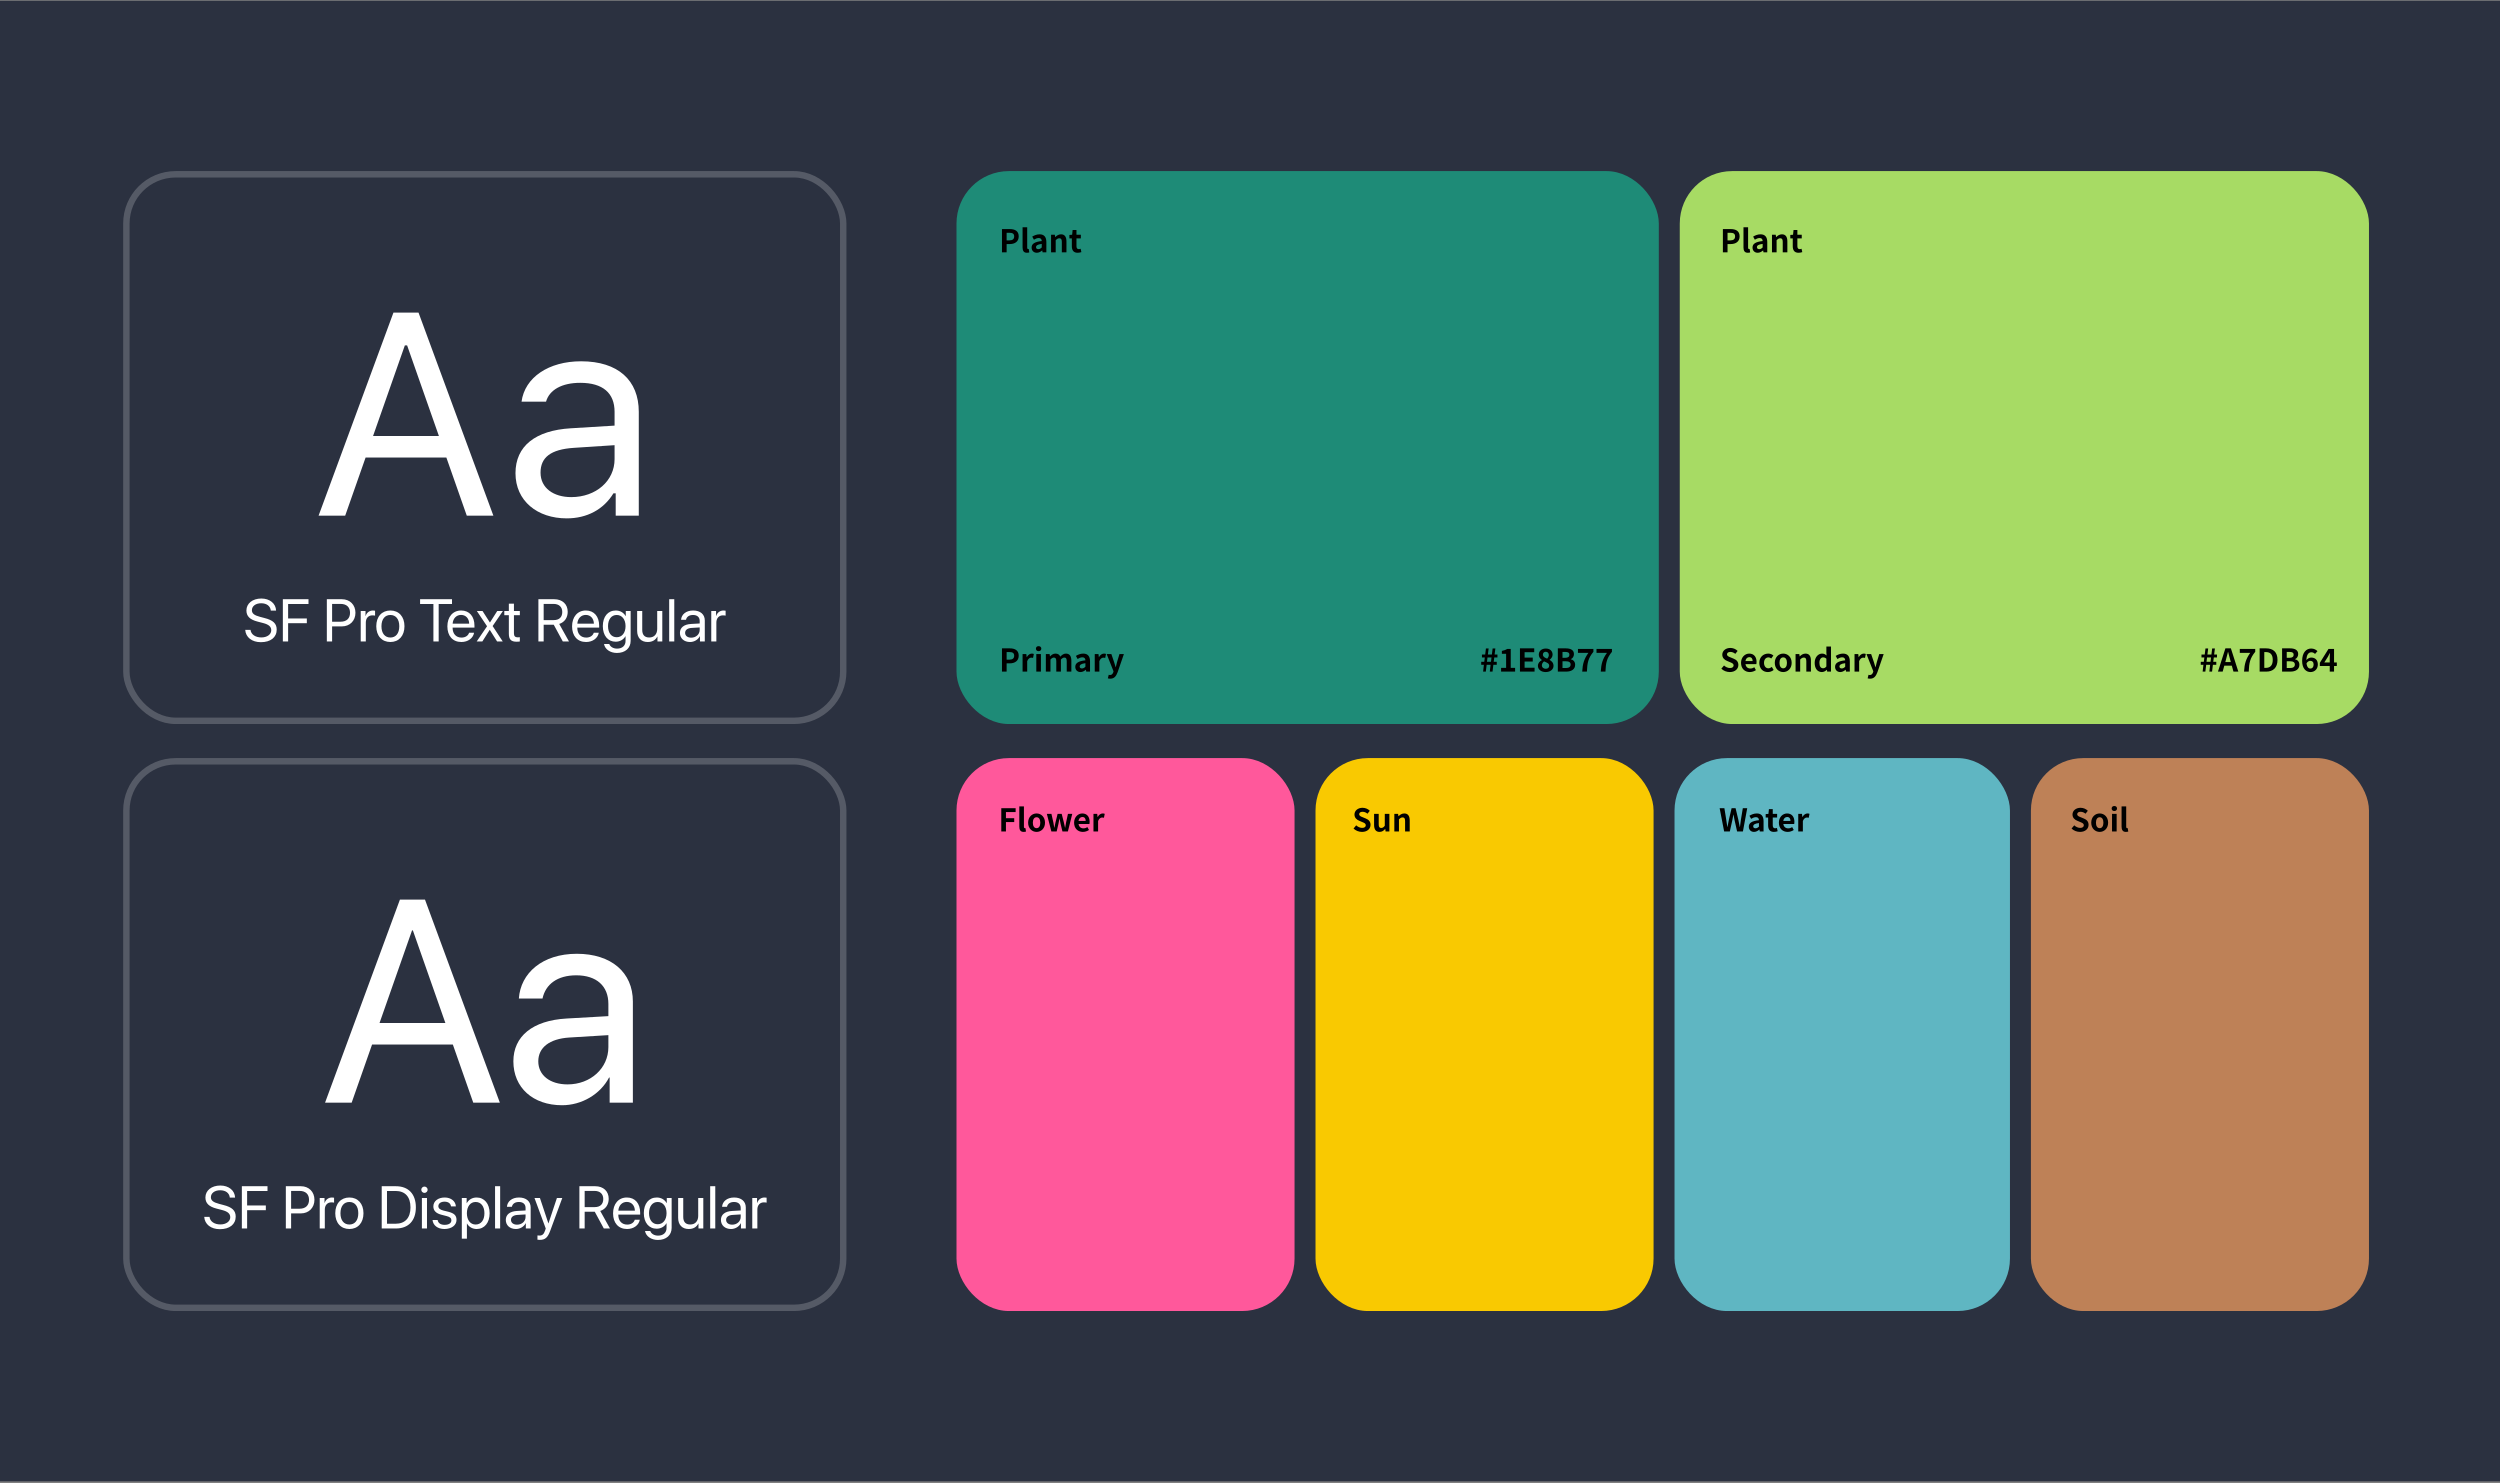 <svg width="954" height="566" viewBox="0 0 954 566" fill="none" xmlns="http://www.w3.org/2000/svg">
<rect x="0" y="0" width="954" height="566" fill="#808080" stroke="none"/>
<rect width="954" height="565" transform="translate(0 0.289)" fill="#2B3140"/>
<rect x="48.226" y="66.515" width="273.548" height="208.548" rx="18.774" stroke="white" stroke-opacity="0.2" stroke-width="2.452"/>
<path d="M178.125 196.789L170.337 174.606H139.507L131.719 196.789H121.567L150.142 119.284H159.702L188.276 196.789H178.125ZM154.492 131.799L142.353 166.389H167.49L155.352 131.799H154.492ZM217.978 189.699C227.485 189.699 234.521 183.469 234.521 175.197V169.88L218.945 170.9C210.137 171.491 206.269 174.553 206.269 180.354C206.269 186.262 211.265 189.699 217.978 189.699ZM216.26 197.81C205.034 197.81 196.709 191.149 196.709 180.568C196.709 170.202 204.336 164.24 217.817 163.435L234.521 162.414V157.15C234.521 150.007 230.063 146.086 221.416 146.086C214.487 146.086 209.653 148.718 208.364 153.283H199.019C200.254 143.991 209.385 137.868 221.738 137.868C235.864 137.868 243.76 145.119 243.76 157.15V196.789H234.951V188.249H234.092C230.332 194.426 223.994 197.81 216.26 197.81Z" fill="white"/>
<path d="M93.575 240.352H95.598C95.788 242.096 97.442 243.247 99.744 243.247C101.923 243.247 103.51 242.096 103.51 240.509C103.51 239.146 102.56 238.307 100.392 237.749L98.325 237.212C95.352 236.452 94.033 235.145 94.033 232.954C94.033 230.272 96.38 228.395 99.733 228.395C102.94 228.395 105.264 230.295 105.354 232.999H103.342C103.163 231.267 101.767 230.205 99.666 230.205C97.576 230.205 96.123 231.289 96.123 232.865C96.123 234.083 97.017 234.81 99.207 235.379L100.895 235.826C104.236 236.665 105.588 237.95 105.588 240.263C105.588 243.213 103.264 245.057 99.554 245.057C96.134 245.057 93.765 243.202 93.575 240.352ZM109.947 244.789H107.935V228.663H117.725V230.474H109.947V236.016H117.088V237.805H109.947V244.789ZM124.721 228.663H130.476C133.504 228.663 135.639 230.786 135.639 233.837C135.639 236.899 133.482 239.034 130.453 239.034H126.732V244.789H124.721V228.663ZM126.732 230.451V237.246H129.951C132.253 237.246 133.571 235.983 133.571 233.837C133.571 231.703 132.264 230.451 129.951 230.451H126.732ZM137.65 244.789V233.167H139.483V235.067H139.528C139.908 233.781 140.981 232.966 142.344 232.966C142.679 232.966 142.97 233.022 143.126 233.044V234.932C142.97 234.877 142.556 234.821 142.087 234.821C140.578 234.821 139.595 235.905 139.595 237.547V244.789H137.65ZM148.971 244.99C145.752 244.99 143.584 242.677 143.584 238.978C143.584 235.268 145.752 232.966 148.971 232.966C152.178 232.966 154.346 235.268 154.346 238.978C154.346 242.677 152.178 244.99 148.971 244.99ZM148.971 243.28C151.027 243.28 152.368 241.716 152.368 238.978C152.368 236.24 151.027 234.675 148.971 234.675C146.915 234.675 145.562 236.24 145.562 238.978C145.562 241.716 146.915 243.28 148.971 243.28ZM167.399 244.789H165.387V230.474H160.303V228.663H172.484V230.474H167.399V244.789ZM175.948 234.653C174.126 234.653 172.852 236.05 172.73 237.983H179.044C178.999 236.039 177.781 234.653 175.948 234.653ZM178.999 241.459H180.91C180.575 243.493 178.608 244.99 176.071 244.99C172.741 244.99 170.718 242.677 170.718 239.023C170.718 235.413 172.774 232.966 175.982 232.966C179.122 232.966 181.055 235.245 181.055 238.766V239.503H172.718V239.615C172.718 241.839 174.026 243.303 176.116 243.303C177.591 243.303 178.675 242.554 178.999 241.459ZM186.911 240.364H186.866L184.061 244.789H181.904L185.86 238.978L181.971 233.167H184.139L186.933 237.525H186.978L189.738 233.167H191.906L187.984 238.9L191.85 244.789H189.694L186.911 240.364ZM194.175 230.362H196.119V233.167H198.377V234.765H196.119V241.671C196.119 242.733 196.566 243.213 197.561 243.213C197.784 243.213 198.231 243.18 198.366 243.157V244.789C198.131 244.845 197.594 244.878 197.136 244.878C195.002 244.878 194.175 244.007 194.175 241.772V234.765H192.443V233.167H194.175V230.362ZM207.462 230.451V236.631H211.318C213.385 236.631 214.559 235.514 214.559 233.536C214.559 231.602 213.307 230.451 211.228 230.451H207.462ZM207.462 238.408V244.789H205.451V228.663H211.497C214.603 228.663 216.637 230.563 216.637 233.469C216.637 235.715 215.419 237.458 213.396 238.095L217.129 244.789H214.771L211.318 238.408H207.462ZM223.532 234.653C221.711 234.653 220.437 236.05 220.314 237.983H226.628C226.583 236.039 225.365 234.653 223.532 234.653ZM226.583 241.459H228.494C228.159 243.493 226.192 244.99 223.655 244.99C220.325 244.99 218.302 242.677 218.302 239.023C218.302 235.413 220.359 232.966 223.566 232.966C226.706 232.966 228.639 235.245 228.639 238.766V239.503H220.303V239.615C220.303 241.839 221.61 243.303 223.7 243.303C225.175 243.303 226.259 242.554 226.583 241.459ZM235.333 243.169C237.356 243.169 238.708 241.492 238.708 238.933C238.708 236.374 237.356 234.675 235.333 234.675C233.333 234.675 232.026 236.329 232.026 238.933C232.026 241.537 233.333 243.169 235.333 243.169ZM235.4 249.17C232.841 249.17 230.819 247.728 230.494 245.75H232.495C232.875 246.812 234.026 247.516 235.479 247.516C237.49 247.516 238.708 246.354 238.708 244.621V242.789H238.664C237.948 244.051 236.574 244.878 234.942 244.878C231.981 244.878 230.036 242.543 230.036 238.933C230.036 235.29 231.981 232.966 234.987 232.966C236.63 232.966 237.993 233.77 238.764 235.122H238.798V233.167H240.653V244.554C240.653 247.326 238.608 249.17 235.4 249.17ZM252.733 233.167V244.789H250.889V242.9H250.845C250.152 244.241 248.945 244.99 247.157 244.99C244.62 244.99 243.134 243.347 243.134 240.71V233.167H245.078V240.364C245.078 242.252 245.961 243.269 247.76 243.269C249.649 243.269 250.789 241.973 250.789 239.995V233.167H252.733ZM255.359 244.789V228.663H257.304V244.789H255.359ZM263.763 243.336C265.596 243.336 267.004 242.051 267.004 240.375V239.425L263.897 239.615C262.333 239.715 261.439 240.408 261.439 241.504C261.439 242.61 262.366 243.336 263.763 243.336ZM263.327 244.99C261.014 244.99 259.461 243.593 259.461 241.504C259.461 239.514 260.992 238.263 263.674 238.106L267.004 237.916V236.944C267.004 235.525 266.065 234.675 264.456 234.675C262.959 234.675 262.02 235.379 261.774 236.519H259.897C260.031 234.508 261.752 232.966 264.501 232.966C267.228 232.966 268.949 234.441 268.949 236.754V244.789H267.105V242.789H267.06C266.367 244.119 264.892 244.99 263.327 244.99ZM271.418 244.789V233.167H273.251V235.067H273.296C273.676 233.781 274.749 232.966 276.112 232.966C276.447 232.966 276.738 233.022 276.894 233.044V234.932C276.738 234.877 276.324 234.821 275.855 234.821C274.346 234.821 273.363 235.905 273.363 237.547V244.789H271.418Z" fill="white"/>
<rect x="48.226" y="290.515" width="273.548" height="208.548" rx="18.774" stroke="white" stroke-opacity="0.2" stroke-width="2.452"/>
<path d="M180.596 420.789L172.808 398.606H141.977L134.189 420.789H124.038L152.612 343.284H162.173L190.747 420.789H180.596ZM157.231 355.047L144.824 390.389H169.961L157.554 355.047H157.231ZM216.582 413.807C225.391 413.807 232.158 407.63 232.158 399.573V395.008L217.227 395.921C209.707 396.404 205.41 399.734 205.41 404.998C205.41 410.315 209.868 413.807 216.582 413.807ZM214.487 421.756C203.369 421.756 195.903 415.042 195.903 404.998C195.903 395.438 203.262 389.422 216.152 388.67L232.158 387.757V383.084C232.158 376.263 227.646 372.181 219.912 372.181C212.715 372.181 208.203 375.564 207.021 381.043H197.998C198.643 371.375 206.914 363.963 220.127 363.963C233.232 363.963 241.504 371.053 241.504 382.171V420.789H232.642V411.175H232.427C229.097 417.566 222.007 421.756 214.487 421.756Z" fill="white"/>
<path d="M77.93 464.352H79.952C80.142 466.096 81.796 467.247 84.098 467.247C86.278 467.247 87.865 466.096 87.865 464.509C87.865 463.146 86.915 462.307 84.747 461.749L82.679 461.212C79.707 460.452 78.388 459.145 78.388 456.954C78.388 454.272 80.735 452.395 84.087 452.395C87.295 452.395 89.619 454.295 89.708 456.999H87.697C87.518 455.267 86.121 454.205 84.02 454.205C81.93 454.205 80.478 455.289 80.478 456.865C80.478 458.083 81.372 458.81 83.562 459.379L85.249 459.826C88.591 460.665 89.943 461.95 89.943 464.263C89.943 467.213 87.619 469.057 83.908 469.057C80.489 469.057 78.12 467.202 77.93 464.352ZM94.301 468.789H92.29V452.663H102.079V454.474H94.301V460.016H101.442V461.805H94.301V468.789ZM109.075 452.663H114.83C117.859 452.663 119.993 454.786 119.993 457.837C119.993 460.899 117.837 463.034 114.808 463.034H111.087V468.789H109.075V452.663ZM111.087 454.451V461.246H114.305C116.607 461.246 117.926 459.983 117.926 457.837C117.926 455.703 116.618 454.451 114.305 454.451H111.087ZM122.005 468.789V457.167H123.838V459.067H123.882C124.262 457.781 125.335 456.966 126.699 456.966C127.034 456.966 127.324 457.022 127.481 457.044V458.932C127.324 458.877 126.911 458.821 126.442 458.821C124.933 458.821 123.949 459.905 123.949 461.547V468.789H122.005ZM133.325 468.99C130.107 468.99 127.939 466.677 127.939 462.978C127.939 459.268 130.107 456.966 133.325 456.966C136.533 456.966 138.701 459.268 138.701 462.978C138.701 466.677 136.533 468.99 133.325 468.99ZM133.325 467.28C135.382 467.28 136.723 465.716 136.723 462.978C136.723 460.24 135.382 458.675 133.325 458.675C131.269 458.675 129.917 460.24 129.917 462.978C129.917 465.716 131.269 467.28 133.325 467.28ZM145.663 452.663H151.083C155.866 452.663 158.693 455.647 158.693 460.721C158.693 465.805 155.877 468.789 151.083 468.789H145.663V452.663ZM147.675 454.474V466.979H150.949C154.603 466.979 156.637 464.744 156.637 460.743C156.637 456.709 154.614 454.474 150.949 454.474H147.675ZM160.995 468.789V457.167H162.94V468.789H160.995ZM161.968 455.211C161.308 455.211 160.761 454.664 160.761 454.004C160.761 453.334 161.308 452.797 161.968 452.797C162.638 452.797 163.186 453.334 163.186 454.004C163.186 454.664 162.638 455.211 161.968 455.211ZM165.365 460.374C165.365 458.385 167.142 456.966 169.701 456.966C172.104 456.966 173.869 458.396 173.959 460.363H172.104C171.97 459.245 171.064 458.553 169.634 458.553C168.215 458.553 167.276 459.257 167.276 460.274C167.276 461.078 167.891 461.615 169.209 461.95L171.009 462.386C173.355 462.978 174.205 463.827 174.205 465.537C174.205 467.56 172.294 468.99 169.578 468.99C167.03 468.99 165.253 467.604 165.052 465.548H166.997C167.209 466.755 168.125 467.403 169.701 467.403C171.277 467.403 172.249 466.733 172.249 465.682C172.249 464.855 171.768 464.408 170.461 464.062L168.416 463.537C166.371 463.011 165.365 461.961 165.365 460.374ZM181.871 456.966C184.832 456.966 186.844 459.335 186.844 462.978C186.844 466.621 184.844 468.99 181.916 468.99C180.25 468.99 178.909 468.174 178.217 466.9H178.172V472.667H176.227V457.167H178.071V459.134H178.116C178.831 457.826 180.183 456.966 181.871 456.966ZM181.491 467.28C183.558 467.28 184.855 465.615 184.855 462.978C184.855 460.352 183.558 458.675 181.491 458.675C179.502 458.675 178.161 460.396 178.161 462.978C178.161 465.571 179.502 467.28 181.491 467.28ZM188.911 468.789V452.663H190.856V468.789H188.911ZM197.315 467.336C199.148 467.336 200.556 466.051 200.556 464.375V463.425L197.449 463.615C195.885 463.715 194.991 464.408 194.991 465.504C194.991 466.61 195.918 467.336 197.315 467.336ZM196.879 468.99C194.566 468.99 193.013 467.593 193.013 465.504C193.013 463.514 194.544 462.263 197.226 462.106L200.556 461.916V460.944C200.556 459.525 199.617 458.675 198.008 458.675C196.51 458.675 195.572 459.379 195.326 460.519H193.448C193.583 458.508 195.304 456.966 198.053 456.966C200.779 456.966 202.5 458.441 202.5 460.754V468.789H200.657V466.789H200.612C199.919 468.119 198.444 468.99 196.879 468.99ZM205.931 473.136C205.697 473.136 205.305 473.114 205.093 473.069V471.438C205.305 471.482 205.607 471.493 205.853 471.493C206.937 471.493 207.54 470.968 207.987 469.616L208.256 468.8L203.964 457.167H206.043L209.261 466.845H209.295L212.513 457.167H214.559L209.988 469.605C208.993 472.32 208.032 473.136 205.931 473.136ZM223.108 454.451V460.631H226.963C229.031 460.631 230.204 459.514 230.204 457.536C230.204 455.602 228.952 454.451 226.874 454.451H223.108ZM223.108 462.408V468.789H221.096V452.663H227.142C230.249 452.663 232.283 454.563 232.283 457.469C232.283 459.715 231.064 461.458 229.042 462.095L232.774 468.789H230.416L226.963 462.408H223.108ZM239.178 458.653C237.356 458.653 236.082 460.05 235.959 461.983H242.273C242.229 460.039 241.01 458.653 239.178 458.653ZM242.229 465.459H244.139C243.804 467.493 241.837 468.99 239.301 468.99C235.97 468.99 233.948 466.677 233.948 463.023C233.948 459.413 236.004 456.966 239.211 456.966C242.351 456.966 244.285 459.245 244.285 462.766V463.503H235.948V463.615C235.948 465.839 237.256 467.303 239.345 467.303C240.82 467.303 241.904 466.554 242.229 465.459ZM250.979 467.169C253.001 467.169 254.354 465.492 254.354 462.933C254.354 460.374 253.001 458.675 250.979 458.675C248.978 458.675 247.671 460.329 247.671 462.933C247.671 465.537 248.978 467.169 250.979 467.169ZM251.046 473.17C248.487 473.17 246.464 471.728 246.14 469.75H248.14C248.52 470.812 249.671 471.516 251.124 471.516C253.136 471.516 254.354 470.354 254.354 468.621V466.789H254.309C253.594 468.051 252.219 468.878 250.588 468.878C247.626 468.878 245.682 466.543 245.682 462.933C245.682 459.29 247.626 456.966 250.632 456.966C252.275 456.966 253.638 457.77 254.41 459.122H254.443V457.167H256.298V468.554C256.298 471.326 254.253 473.17 251.046 473.17ZM268.379 457.167V468.789H266.535V466.9H266.49C265.797 468.241 264.59 468.99 262.802 468.99C260.265 468.99 258.779 467.347 258.779 464.71V457.167H260.724V464.364C260.724 466.252 261.606 467.269 263.406 467.269C265.294 467.269 266.434 465.973 266.434 463.995V457.167H268.379ZM271.005 468.789V452.663H272.949V468.789H271.005ZM279.409 467.336C281.241 467.336 282.649 466.051 282.649 464.375V463.425L279.543 463.615C277.978 463.715 277.084 464.408 277.084 465.504C277.084 466.61 278.012 467.336 279.409 467.336ZM278.973 468.99C276.66 468.99 275.106 467.593 275.106 465.504C275.106 463.514 276.637 462.263 279.319 462.106L282.649 461.916V460.944C282.649 459.525 281.711 458.675 280.102 458.675C278.604 458.675 277.665 459.379 277.419 460.519H275.542C275.676 458.508 277.397 456.966 280.146 456.966C282.873 456.966 284.594 458.441 284.594 460.754V468.789H282.75V466.789H282.705C282.012 468.119 280.537 468.99 278.973 468.99ZM287.064 468.789V457.167H288.896V459.067H288.941C289.321 457.781 290.394 456.966 291.757 456.966C292.093 456.966 292.383 457.022 292.54 457.044V458.932C292.383 458.877 291.97 458.821 291.5 458.821C289.992 458.821 289.008 459.905 289.008 461.547V468.789H287.064Z" fill="white"/>
<rect x="365" y="65.289" width="268" height="211" rx="20" fill="#1E8B77"/>
<path d="M382.354 256.289V247.409H385.27C387.226 247.409 388.738 248.093 388.738 250.205C388.738 252.233 387.226 253.133 385.318 253.133H384.13V256.289H382.354ZM384.13 251.729H385.198C386.422 251.729 387.01 251.213 387.01 250.205C387.01 249.161 386.362 248.825 385.138 248.825H384.13V251.729ZM390.214 256.289V249.581H391.642L391.786 250.769H391.822C392.302 249.881 393.034 249.413 393.73 249.413C394.09 249.413 394.306 249.461 394.51 249.557L394.21 251.069C393.97 251.009 393.79 250.961 393.502 250.961C392.986 250.961 392.35 251.321 391.978 252.293V256.289H390.214ZM395.452 256.289V249.581H397.216V256.289H395.452ZM396.328 248.489C395.716 248.489 395.308 248.105 395.308 247.517C395.308 246.941 395.716 246.569 396.328 246.569C396.94 246.569 397.36 246.941 397.36 247.517C397.36 248.105 396.94 248.489 396.328 248.489ZM399.096 256.289V249.581H400.524L400.668 250.469H400.704C401.268 249.893 401.892 249.413 402.756 249.413C403.728 249.413 404.292 249.833 404.604 250.577C405.228 249.941 405.876 249.413 406.752 249.413C408.18 249.413 408.828 250.421 408.828 252.101V256.289H407.064V252.329C407.064 251.273 406.776 250.925 406.128 250.925C405.744 250.925 405.324 251.165 404.844 251.669V256.289H403.08V252.329C403.08 251.273 402.78 250.925 402.132 250.925C401.76 250.925 401.316 251.165 400.86 251.669V256.289H399.096ZM412.307 256.457C411.107 256.457 410.327 255.617 410.327 254.465C410.327 253.037 411.491 252.281 414.191 251.981C414.155 251.321 413.879 250.829 413.051 250.829C412.427 250.829 411.815 251.093 411.203 251.465L410.567 250.289C411.359 249.809 412.307 249.413 413.375 249.413C415.079 249.413 415.955 250.421 415.955 252.377V256.289H414.515L414.383 255.581H414.335C413.747 256.085 413.075 256.457 412.307 256.457ZM412.883 255.077C413.387 255.077 413.759 254.849 414.191 254.429V253.073C412.547 253.277 412.007 253.721 412.007 254.333C412.007 254.849 412.367 255.077 412.883 255.077ZM417.753 256.289V249.581H419.181L419.325 250.769H419.361C419.841 249.881 420.573 249.413 421.269 249.413C421.629 249.413 421.845 249.461 422.049 249.557L421.749 251.069C421.509 251.009 421.329 250.961 421.041 250.961C420.525 250.961 419.889 251.321 419.517 252.293V256.289H417.753ZM423.672 258.989C423.288 258.989 423.012 258.941 422.76 258.857L423.084 257.501C423.204 257.537 423.384 257.597 423.552 257.597C424.224 257.597 424.608 257.165 424.812 256.565L424.92 256.169L422.304 249.581H424.092L425.148 252.689C425.352 253.301 425.52 253.949 425.724 254.597H425.784C425.928 253.961 426.096 253.325 426.252 252.689L427.188 249.581H428.88L426.492 256.505C425.904 258.077 425.184 258.989 423.672 258.989Z" fill="black"/>
<path d="M382.354 96.289V87.409H385.27C387.226 87.409 388.738 88.093 388.738 90.205C388.738 92.233 387.226 93.133 385.318 93.133H384.13V96.289H382.354ZM384.13 91.729H385.198C386.422 91.729 387.01 91.213 387.01 90.205C387.01 89.161 386.362 88.825 385.138 88.825H384.13V91.729ZM391.87 96.457C390.634 96.457 390.214 95.653 390.214 94.405V86.725H391.978V94.477C391.978 94.897 392.158 95.029 392.326 95.029C392.386 95.029 392.434 95.029 392.554 95.005L392.77 96.313C392.566 96.385 392.29 96.457 391.87 96.457ZM395.643 96.457C394.443 96.457 393.663 95.617 393.663 94.465C393.663 93.037 394.827 92.281 397.527 91.981C397.491 91.321 397.215 90.829 396.387 90.829C395.763 90.829 395.151 91.093 394.539 91.465L393.903 90.289C394.695 89.809 395.643 89.413 396.711 89.413C398.415 89.413 399.291 90.421 399.291 92.377V96.289H397.851L397.719 95.581H397.671C397.083 96.085 396.411 96.457 395.643 96.457ZM396.219 95.077C396.723 95.077 397.095 94.849 397.527 94.429V93.073C395.883 93.277 395.343 93.721 395.343 94.333C395.343 94.849 395.703 95.077 396.219 95.077ZM401.089 96.289V89.581H402.517L402.661 90.469H402.697C403.273 89.893 403.969 89.413 404.881 89.413C406.321 89.413 406.957 90.421 406.957 92.101V96.289H405.193V92.329C405.193 91.273 404.893 90.925 404.245 90.925C403.693 90.925 403.345 91.189 402.853 91.669V96.289H401.089ZM411.224 96.457C409.628 96.457 409.016 95.449 409.016 93.949V90.961H408.08V89.653L409.124 89.581L409.316 87.757H410.78V89.581H412.448V90.961H410.78V93.949C410.78 94.717 411.104 95.077 411.692 95.077C411.92 95.077 412.172 94.993 412.364 94.921L412.652 96.205C412.292 96.325 411.824 96.457 411.224 96.457Z" fill="black"/>
<path d="M565.952 256.289L566.252 253.685H565.232V252.545H566.396L566.6 250.901H565.508V249.761H566.744L567.032 247.445H568.064L567.776 249.761H569.3L569.588 247.445H570.632L570.344 249.761H571.424V250.901H570.212L569.996 252.545H571.16V253.685H569.864L569.552 256.289H568.508L568.808 253.685H567.308L566.984 256.289H565.952ZM567.428 252.545H568.952L569.156 250.901H567.632L567.428 252.545ZM572.814 256.289V254.861H574.734V249.485H573.114V248.393C574.014 248.213 574.614 247.985 575.19 247.637H576.498V254.861H578.166V256.289H572.814ZM580.012 256.289V247.409H585.46V248.885H581.788V250.937H584.896V252.437H581.788V254.801H585.592V256.289H580.012ZM589.831 256.457C588.127 256.457 586.867 255.485 586.867 254.093C586.867 253.013 587.575 252.329 588.379 251.897V251.849C587.719 251.357 587.203 250.721 587.203 249.821C587.203 248.381 588.343 247.481 589.891 247.481C591.463 247.481 592.471 248.417 592.471 249.833C592.471 250.673 591.895 251.369 591.331 251.765V251.825C592.135 252.281 592.819 252.929 592.819 254.093C592.819 255.437 591.619 256.457 589.831 256.457ZM590.395 251.345C590.803 250.901 591.031 250.445 591.031 249.941C591.031 249.221 590.587 248.717 589.855 248.717C589.243 248.717 588.763 249.101 588.763 249.821C588.763 250.613 589.471 250.973 590.395 251.345ZM589.867 255.209C590.635 255.209 591.175 254.789 591.175 254.021C591.175 253.157 590.335 252.857 589.207 252.377C588.727 252.749 588.379 253.277 588.379 253.889C588.379 254.693 589.039 255.209 589.867 255.209ZM594.473 256.289V247.409H597.401C599.225 247.409 600.617 247.949 600.617 249.605C600.617 250.421 600.173 251.249 599.417 251.525V251.573C600.365 251.801 601.073 252.485 601.073 253.673C601.073 255.461 599.585 256.289 597.641 256.289H594.473ZM596.249 251.021H597.281C598.409 251.021 598.889 250.577 598.889 249.857C598.889 249.077 598.373 248.777 597.305 248.777H596.249V251.021ZM596.249 254.921H597.485C598.685 254.921 599.345 254.489 599.345 253.577C599.345 252.713 598.709 252.341 597.485 252.341H596.249V254.921ZM603.769 256.289C603.937 253.313 604.489 251.417 606.145 249.125H602.149V247.637H608.041V248.729C606.025 251.189 605.713 252.917 605.557 256.289H603.769ZM610.847 256.289C611.015 253.313 611.567 251.417 613.223 249.125H609.227V247.637H615.119V248.729C613.103 251.189 612.791 252.917 612.635 256.289H610.847Z" fill="black"/>
<rect x="641" y="65.289" width="263" height="211" rx="20" fill="#A7DB64"/>
<path d="M660.104 256.457C658.904 256.457 657.728 256.001 656.864 255.173L657.884 253.949C658.508 254.537 659.36 254.921 660.14 254.921C661.064 254.921 661.544 254.525 661.544 253.913C661.544 253.253 661.004 253.037 660.212 252.701L659.024 252.197C658.136 251.837 657.224 251.105 657.224 249.821C657.224 248.369 658.508 247.253 660.296 247.253C661.328 247.253 662.36 247.661 663.08 248.393L662.192 249.509C661.616 249.041 661.028 248.777 660.296 248.777C659.516 248.777 659.024 249.125 659.024 249.701C659.024 250.337 659.66 250.577 660.416 250.877L661.58 251.357C662.648 251.801 663.356 252.497 663.356 253.769C663.356 255.221 662.144 256.457 660.104 256.457ZM667.725 256.457C665.841 256.457 664.377 255.161 664.377 252.941C664.377 250.757 665.913 249.413 667.497 249.413C669.357 249.413 670.305 250.757 670.305 252.617C670.305 252.953 670.269 253.265 670.233 253.433H666.081C666.237 254.537 666.957 255.101 667.953 255.101C668.493 255.101 668.973 254.933 669.465 254.633L670.053 255.725C669.393 256.181 668.553 256.457 667.725 256.457ZM666.057 252.257H668.805C668.805 251.345 668.397 250.769 667.533 250.769C666.825 250.769 666.201 251.273 666.057 252.257ZM674.613 256.457C672.765 256.457 671.349 255.161 671.349 252.941C671.349 250.709 672.945 249.413 674.769 249.413C675.609 249.413 676.233 249.725 676.725 250.157L675.897 251.285C675.561 250.997 675.237 250.853 674.877 250.853C673.833 250.853 673.149 251.669 673.149 252.941C673.149 254.201 673.845 255.029 674.805 255.029C675.297 255.029 675.753 254.789 676.125 254.489L676.821 255.653C676.185 256.205 675.357 256.457 674.613 256.457ZM680.484 256.457C678.792 256.457 677.256 255.161 677.256 252.941C677.256 250.709 678.792 249.413 680.484 249.413C682.164 249.413 683.7 250.709 683.7 252.941C683.7 255.161 682.164 256.457 680.484 256.457ZM680.484 255.029C681.396 255.029 681.9 254.201 681.9 252.941C681.9 251.669 681.396 250.853 680.484 250.853C679.56 250.853 679.056 251.669 679.056 252.941C679.056 254.201 679.56 255.029 680.484 255.029ZM685.187 256.289V249.581H686.615L686.759 250.469H686.795C687.371 249.893 688.067 249.413 688.979 249.413C690.419 249.413 691.055 250.421 691.055 252.101V256.289H689.291V252.329C689.291 251.273 688.991 250.925 688.343 250.925C687.791 250.925 687.443 251.189 686.951 251.669V256.289H685.187ZM695.239 256.457C693.559 256.457 692.479 255.149 692.479 252.941C692.479 250.745 693.859 249.413 695.299 249.413C696.055 249.413 696.523 249.689 697.015 250.133L696.943 249.077V246.725H698.707V256.289H697.267L697.135 255.593H697.099C696.607 256.085 695.935 256.457 695.239 256.457ZM695.683 255.005C696.163 255.005 696.559 254.813 696.943 254.321V251.369C696.547 250.997 696.115 250.853 695.695 250.853C694.939 250.853 694.291 251.573 694.291 252.917C694.291 254.321 694.807 255.005 695.683 255.005ZM702.241 256.457C701.041 256.457 700.261 255.617 700.261 254.465C700.261 253.037 701.425 252.281 704.125 251.981C704.089 251.321 703.813 250.829 702.985 250.829C702.361 250.829 701.749 251.093 701.137 251.465L700.501 250.289C701.293 249.809 702.241 249.413 703.309 249.413C705.013 249.413 705.889 250.421 705.889 252.377V256.289H704.449L704.317 255.581H704.269C703.681 256.085 703.009 256.457 702.241 256.457ZM702.817 255.077C703.321 255.077 703.693 254.849 704.125 254.429V253.073C702.481 253.277 701.941 253.721 701.941 254.333C701.941 254.849 702.301 255.077 702.817 255.077ZM707.687 256.289V249.581H709.115L709.259 250.769H709.295C709.775 249.881 710.507 249.413 711.203 249.413C711.563 249.413 711.779 249.461 711.983 249.557L711.683 251.069C711.443 251.009 711.263 250.961 710.975 250.961C710.459 250.961 709.823 251.321 709.451 252.293V256.289H707.687ZM713.607 258.989C713.223 258.989 712.947 258.941 712.695 258.857L713.019 257.501C713.139 257.537 713.319 257.597 713.487 257.597C714.159 257.597 714.543 257.165 714.747 256.565L714.855 256.169L712.239 249.581H714.027L715.083 252.689C715.287 253.301 715.455 253.949 715.659 254.597H715.719C715.863 253.961 716.031 253.325 716.187 252.689L717.123 249.581H718.815L716.427 256.505C715.839 258.077 715.119 258.989 713.607 258.989Z" fill="black"/>
<path d="M657.452 96.289V87.409H660.368C662.324 87.409 663.836 88.093 663.836 90.205C663.836 92.233 662.324 93.133 660.416 93.133H659.228V96.289H657.452ZM659.228 91.729H660.296C661.52 91.729 662.108 91.213 662.108 90.205C662.108 89.161 661.46 88.825 660.236 88.825H659.228V91.729ZM666.968 96.457C665.732 96.457 665.312 95.653 665.312 94.405V86.725H667.076V94.477C667.076 94.897 667.256 95.029 667.424 95.029C667.484 95.029 667.532 95.029 667.652 95.005L667.868 96.313C667.664 96.385 667.388 96.457 666.968 96.457ZM670.741 96.457C669.541 96.457 668.761 95.617 668.761 94.465C668.761 93.037 669.925 92.281 672.625 91.981C672.589 91.321 672.313 90.829 671.485 90.829C670.861 90.829 670.249 91.093 669.637 91.465L669.001 90.289C669.793 89.809 670.741 89.413 671.809 89.413C673.513 89.413 674.389 90.421 674.389 92.377V96.289H672.949L672.817 95.581H672.769C672.181 96.085 671.509 96.457 670.741 96.457ZM671.317 95.077C671.821 95.077 672.193 94.849 672.625 94.429V93.073C670.981 93.277 670.441 93.721 670.441 94.333C670.441 94.849 670.801 95.077 671.317 95.077ZM676.187 96.289V89.581H677.615L677.759 90.469H677.795C678.371 89.893 679.067 89.413 679.979 89.413C681.419 89.413 682.055 90.421 682.055 92.101V96.289H680.291V92.329C680.291 91.273 679.991 90.925 679.343 90.925C678.791 90.925 678.443 91.189 677.951 91.669V96.289H676.187ZM686.323 96.457C684.727 96.457 684.115 95.449 684.115 93.949V90.961H683.179V89.653L684.223 89.581L684.415 87.757H685.879V89.581H687.547V90.961H685.879V93.949C685.879 94.717 686.203 95.077 686.791 95.077C687.019 95.077 687.271 94.993 687.463 94.921L687.751 96.205C687.391 96.325 686.923 96.457 686.323 96.457Z" fill="black"/>
<path d="M840.528 256.289L840.828 253.685H839.808V252.545H840.972L841.176 250.901H840.084V249.761H841.32L841.608 247.445H842.64L842.352 249.761H843.876L844.164 247.445H845.208L844.92 249.761H846V250.901H844.788L844.572 252.545H845.736V253.685H844.44L844.128 256.289H843.084L843.384 253.685H841.884L841.56 256.289H840.528ZM842.004 252.545H843.528L843.732 250.901H842.208L842.004 252.545ZM846.371 256.289L849.215 247.409H851.303L854.147 256.289H852.287L851.015 251.669C850.751 250.745 850.499 249.713 850.247 248.765H850.199C849.959 249.725 849.707 250.745 849.443 251.669L848.171 256.289H846.371ZM848.135 254.009V252.641H852.359V254.009H848.135ZM856.326 256.289C856.494 253.313 857.046 251.417 858.702 249.125H854.706V247.637H860.598V248.729C858.582 251.189 858.27 252.917 858.114 256.289H856.326ZM862.276 256.289V247.409H864.712C867.424 247.409 869.092 248.813 869.092 251.813C869.092 254.801 867.424 256.289 864.808 256.289H862.276ZM864.052 254.861H864.592C866.26 254.861 867.28 253.973 867.28 251.813C867.28 249.653 866.26 248.825 864.592 248.825H864.052V254.861ZM870.843 256.289V247.409H873.771C875.595 247.409 876.987 247.949 876.987 249.605C876.987 250.421 876.543 251.249 875.787 251.525V251.573C876.735 251.801 877.443 252.485 877.443 253.673C877.443 255.461 875.955 256.289 874.011 256.289H870.843ZM872.619 251.021H873.651C874.779 251.021 875.259 250.577 875.259 249.857C875.259 249.077 874.743 248.777 873.675 248.777H872.619V251.021ZM872.619 254.921H873.855C875.055 254.921 875.715 254.489 875.715 253.577C875.715 252.713 875.079 252.341 873.855 252.341H872.619V254.921ZM881.699 256.457C880.007 256.457 878.495 255.173 878.495 252.197C878.495 248.897 880.151 247.481 881.939 247.481C883.031 247.481 883.823 247.937 884.351 248.477L883.415 249.545C883.103 249.185 882.563 248.909 882.047 248.909C880.979 248.909 880.115 249.725 880.115 252.197C880.115 254.345 880.787 255.125 881.651 255.125C882.335 255.125 882.875 254.609 882.875 253.589C882.875 252.617 882.371 252.173 881.603 252.173C881.123 252.173 880.571 252.437 880.115 253.193L880.043 251.993C880.523 251.321 881.327 250.925 881.927 250.925C883.415 250.925 884.483 251.777 884.483 253.589C884.483 255.353 883.211 256.457 881.699 256.457ZM889.029 256.289V251.069C889.029 250.553 889.077 249.725 889.101 249.209H889.053C888.825 249.677 888.585 250.121 888.333 250.613L886.965 252.785H891.729V254.141H885.249V252.929L888.549 247.637H890.673V256.289H889.029Z" fill="black"/>
<rect x="365" y="289.289" width="129" height="211" rx="20" fill="#FF589B"/>
<rect x="502" y="289.289" width="129" height="211" rx="20" fill="#F9C901"/>
<rect x="639" y="289.289" width="128" height="211" rx="20" fill="#5FB6C2"/>
<rect x="775" y="289.289" width="129" height="211" rx="20" fill="#BE8157"/>
<path d="M382.092 317.289V308.409H387.564V309.885H383.868V312.213H387.024V313.689H383.868V317.289H382.092ZM390.624 317.457C389.388 317.457 388.968 316.653 388.968 315.405V307.725H390.732V315.477C390.732 315.897 390.912 316.029 391.08 316.029C391.14 316.029 391.188 316.029 391.308 316.005L391.524 317.313C391.32 317.385 391.044 317.457 390.624 317.457ZM395.561 317.457C393.869 317.457 392.333 316.161 392.333 313.941C392.333 311.709 393.869 310.413 395.561 310.413C397.241 310.413 398.777 311.709 398.777 313.941C398.777 316.161 397.241 317.457 395.561 317.457ZM395.561 316.029C396.473 316.029 396.977 315.201 396.977 313.941C396.977 312.669 396.473 311.853 395.561 311.853C394.637 311.853 394.133 312.669 394.133 313.941C394.133 315.201 394.637 316.029 395.561 316.029ZM401.204 317.289L399.476 310.581H401.228L401.972 313.893C402.092 314.553 402.176 315.189 402.296 315.849H402.356C402.476 315.189 402.596 314.541 402.764 313.893L403.58 310.581H405.14L405.98 313.893C406.136 314.553 406.268 315.189 406.412 315.849H406.472C406.592 315.189 406.676 314.553 406.808 313.893L407.528 310.581H409.172L407.504 317.289H405.428L404.72 314.361C404.576 313.737 404.468 313.125 404.336 312.405H404.276C404.156 313.125 404.048 313.737 403.904 314.373L403.22 317.289H401.204ZM413.224 317.457C411.34 317.457 409.876 316.161 409.876 313.941C409.876 311.757 411.412 310.413 412.996 310.413C414.856 310.413 415.804 311.757 415.804 313.617C415.804 313.953 415.768 314.265 415.732 314.433H411.58C411.736 315.537 412.456 316.101 413.452 316.101C413.992 316.101 414.472 315.933 414.964 315.633L415.552 316.725C414.892 317.181 414.052 317.457 413.224 317.457ZM411.556 313.257H414.304C414.304 312.345 413.896 311.769 413.032 311.769C412.324 311.769 411.7 312.273 411.556 313.257ZM417.268 317.289V310.581H418.696L418.84 311.769H418.876C419.356 310.881 420.088 310.413 420.784 310.413C421.144 310.413 421.36 310.461 421.564 310.557L421.264 312.069C421.024 312.009 420.844 311.961 420.556 311.961C420.04 311.961 419.404 312.321 419.032 313.293V317.289H417.268Z" fill="black"/>
<path d="M519.744 317.457C518.544 317.457 517.368 317.001 516.504 316.173L517.524 314.949C518.148 315.537 519 315.921 519.78 315.921C520.704 315.921 521.184 315.525 521.184 314.913C521.184 314.253 520.644 314.037 519.852 313.701L518.664 313.197C517.776 312.837 516.864 312.105 516.864 310.821C516.864 309.369 518.148 308.253 519.936 308.253C520.968 308.253 522 308.661 522.72 309.393L521.832 310.509C521.256 310.041 520.668 309.777 519.936 309.777C519.156 309.777 518.664 310.125 518.664 310.701C518.664 311.337 519.3 311.577 520.056 311.877L521.22 312.357C522.288 312.801 522.996 313.497 522.996 314.769C522.996 316.221 521.784 317.457 519.744 317.457ZM526.44 317.457C524.988 317.457 524.352 316.461 524.352 314.769V310.581H526.116V314.553C526.116 315.585 526.404 315.945 527.064 315.945C527.616 315.945 527.976 315.705 528.432 315.105V310.581H530.184V317.289H528.744L528.612 316.329H528.576C527.988 317.013 527.352 317.457 526.44 317.457ZM532.077 317.289V310.581H533.505L533.649 311.469H533.685C534.261 310.893 534.957 310.413 535.869 310.413C537.309 310.413 537.945 311.421 537.945 313.101V317.289H536.181V313.329C536.181 312.273 535.881 311.925 535.233 311.925C534.681 311.925 534.333 312.189 533.841 312.669V317.289H532.077Z" fill="black"/>
<path d="M657.932 317.289L656.216 308.409H658.028L658.724 312.741C658.868 313.677 659 314.625 659.144 315.585H659.192C659.372 314.625 659.564 313.677 659.756 312.741L660.776 308.409H662.3L663.332 312.741C663.524 313.665 663.692 314.625 663.896 315.585H663.956C664.076 314.625 664.22 313.677 664.34 312.741L665.06 308.409H666.74L665.096 317.289H662.876L661.892 312.897C661.736 312.213 661.616 311.517 661.508 310.845H661.46C661.34 311.517 661.208 312.213 661.076 312.897L660.104 317.289H657.932ZM669.326 317.457C668.126 317.457 667.346 316.617 667.346 315.465C667.346 314.037 668.51 313.281 671.21 312.981C671.174 312.321 670.898 311.829 670.07 311.829C669.446 311.829 668.834 312.093 668.222 312.465L667.586 311.289C668.378 310.809 669.326 310.413 670.394 310.413C672.098 310.413 672.974 311.421 672.974 313.377V317.289H671.534L671.402 316.581H671.354C670.766 317.085 670.094 317.457 669.326 317.457ZM669.902 316.077C670.406 316.077 670.778 315.849 671.21 315.429V314.073C669.566 314.277 669.026 314.721 669.026 315.333C669.026 315.849 669.386 316.077 669.902 316.077ZM676.927 317.457C675.331 317.457 674.719 316.449 674.719 314.949V311.961H673.783V310.653L674.827 310.581L675.019 308.757H676.483V310.581H678.151V311.961H676.483V314.949C676.483 315.717 676.807 316.077 677.395 316.077C677.623 316.077 677.875 315.993 678.067 315.921L678.355 317.205C677.995 317.325 677.527 317.457 676.927 317.457ZM682.165 317.457C680.281 317.457 678.817 316.161 678.817 313.941C678.817 311.757 680.353 310.413 681.937 310.413C683.797 310.413 684.745 311.757 684.745 313.617C684.745 313.953 684.709 314.265 684.673 314.433H680.521C680.677 315.537 681.397 316.101 682.393 316.101C682.933 316.101 683.413 315.933 683.905 315.633L684.493 316.725C683.833 317.181 682.993 317.457 682.165 317.457ZM680.497 313.257H683.245C683.245 312.345 682.837 311.769 681.973 311.769C681.265 311.769 680.641 312.273 680.497 313.257ZM686.21 317.289V310.581H687.638L687.782 311.769H687.818C688.298 310.881 689.03 310.413 689.726 310.413C690.086 310.413 690.302 310.461 690.506 310.557L690.206 312.069C689.966 312.009 689.786 311.961 689.498 311.961C688.982 311.961 688.346 312.321 687.974 313.293V317.289H686.21Z" fill="black"/>
<path d="M793.744 317.457C792.544 317.457 791.368 317.001 790.504 316.173L791.524 314.949C792.148 315.537 793 315.921 793.78 315.921C794.704 315.921 795.184 315.525 795.184 314.913C795.184 314.253 794.644 314.037 793.852 313.701L792.664 313.197C791.776 312.837 790.864 312.105 790.864 310.821C790.864 309.369 792.148 308.253 793.936 308.253C794.968 308.253 796 308.661 796.72 309.393L795.832 310.509C795.256 310.041 794.668 309.777 793.936 309.777C793.156 309.777 792.664 310.125 792.664 310.701C792.664 311.337 793.3 311.577 794.056 311.877L795.22 312.357C796.288 312.801 796.996 313.497 796.996 314.769C796.996 316.221 795.784 317.457 793.744 317.457ZM801.244 317.457C799.552 317.457 798.016 316.161 798.016 313.941C798.016 311.709 799.552 310.413 801.244 310.413C802.924 310.413 804.46 311.709 804.46 313.941C804.46 316.161 802.924 317.457 801.244 317.457ZM801.244 316.029C802.156 316.029 802.66 315.201 802.66 313.941C802.66 312.669 802.156 311.853 801.244 311.853C800.32 311.853 799.816 312.669 799.816 313.941C799.816 315.201 800.32 316.029 801.244 316.029ZM805.948 317.289V310.581H807.712V317.289H805.948ZM806.824 309.489C806.212 309.489 805.804 309.105 805.804 308.517C805.804 307.941 806.212 307.569 806.824 307.569C807.436 307.569 807.856 307.941 807.856 308.517C807.856 309.105 807.436 309.489 806.824 309.489ZM811.249 317.457C810.013 317.457 809.593 316.653 809.593 315.405V307.725H811.357V315.477C811.357 315.897 811.537 316.029 811.705 316.029C811.765 316.029 811.813 316.029 811.933 316.005L812.149 317.313C811.945 317.385 811.669 317.457 811.249 317.457Z" fill="black"/>
</svg>
